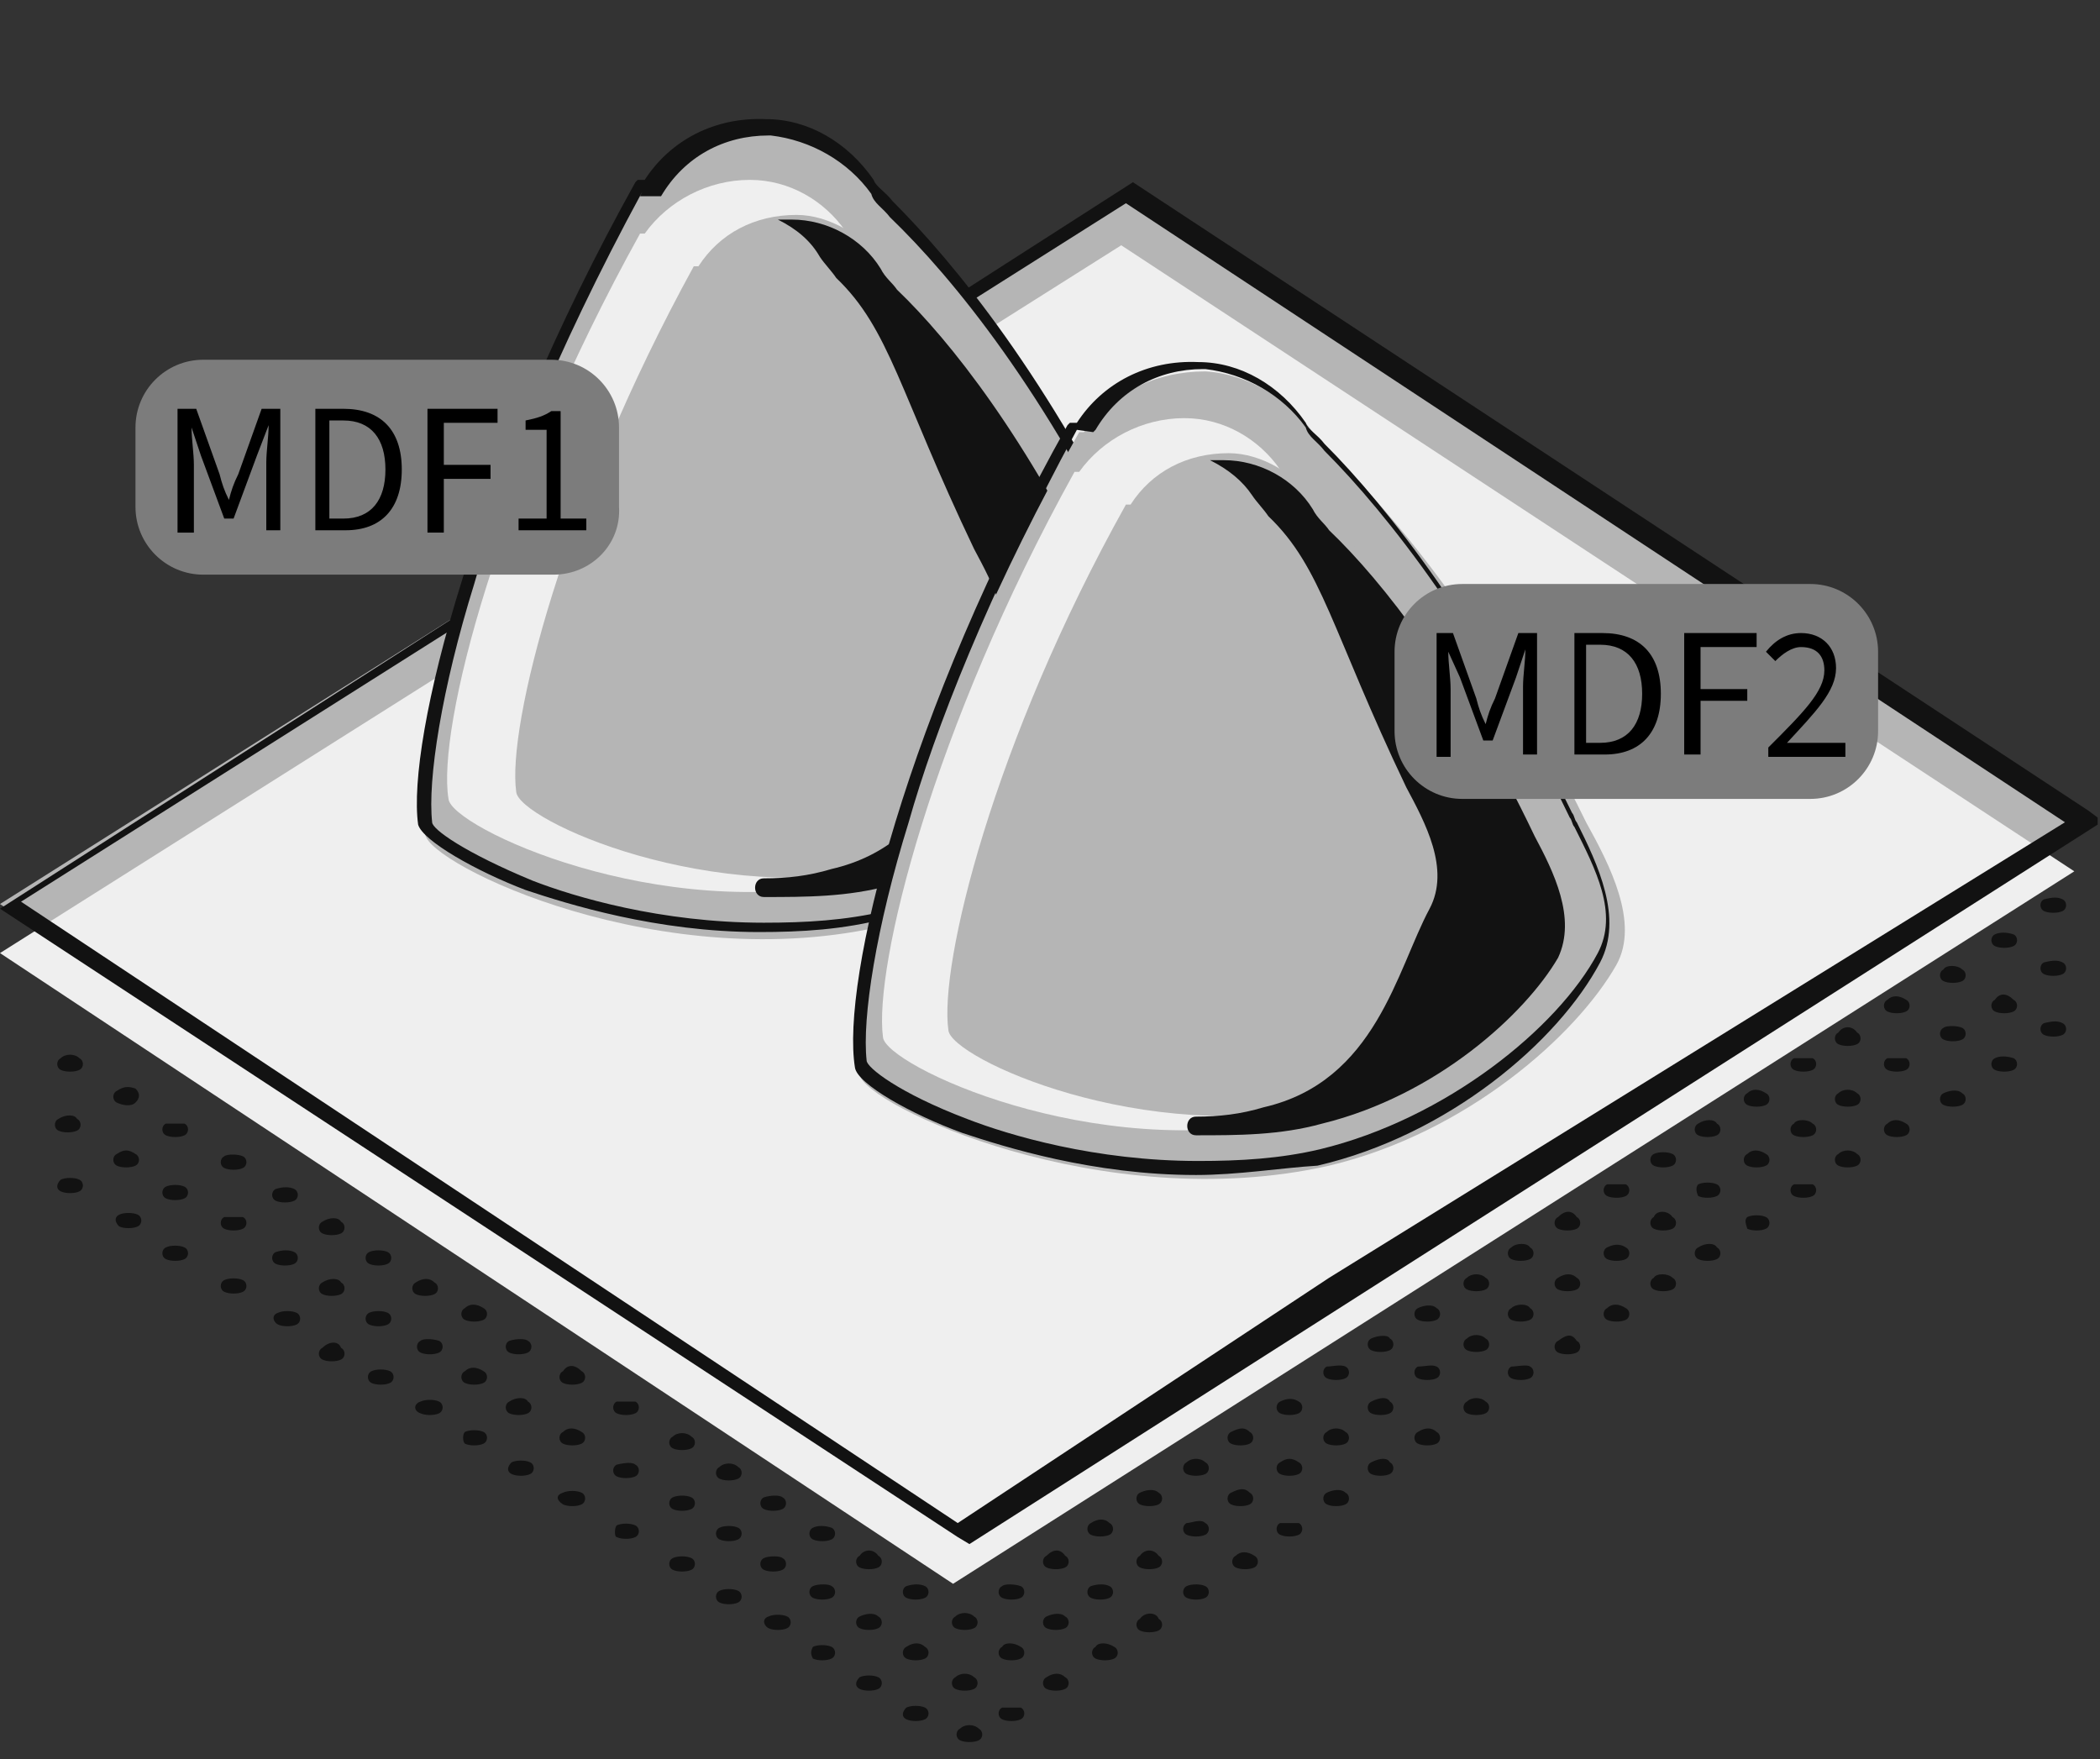 <?xml version="1.0" encoding="utf-8"?>
<!-- Generator: Adobe Illustrator 24.0.2, SVG Export Plug-In . SVG Version: 6.00 Build 0)  -->
<svg version="1.1" id="Capa_1" xmlns="http://www.w3.org/2000/svg" xmlns:xlink="http://www.w3.org/1999/xlink" x="0px" y="0px"
	 viewBox="0 0 89.9 75.3" style="enable-background:new 0 0 89.9 75.3;" xml:space="preserve">
<rect x="0" y="0" width="89.9" height="75.3" fill="#333333" stroke="none"/>
<style type="text/css">
	.st0{fill:#121212;}
	.st1{fill:#B5B5B5;}
	.st2{fill:#EFEFEF;}
	.st3{fill:#7C7C7C;}
</style>
<g id="Capa_1_1_">
	<g id="Capa_1_5_">
		<path id="Fill-205_10_" class="st0" d="M31.6,68.1c0.2,0.1,0.2,0.4,0,0.5s-0.6,0.1-0.8,0c-0.2-0.1-0.2-0.4,0-0.5
			C31,68,31.4,68,31.6,68.1"/>
		<path id="Fill-207_10_" class="st0" d="M33.5,66.7c0.2,0.1,0.2,0.4,0,0.5s-0.6,0.1-0.8,0s-0.2-0.4,0-0.5S33.4,66.6,33.5,66.7"/>
		<path id="Fill-209_10_" class="st0" d="M35.6,65.4c0.2,0.1,0.2,0.4,0,0.5s-0.6,0.1-0.8,0s-0.2-0.4,0-0.5
			C35,65.3,35.3,65.3,35.6,65.4"/>
		<path id="Fill-211_28_" class="st0" d="M28.8,66.7c0.2-0.1,0.6-0.1,0.8,0c0.2,0.1,0.2,0.4,0,0.5s-0.6,0.1-0.8,0
			C28.6,67.1,28.6,66.8,28.8,66.7"/>
		<path id="Fill-213_10_" class="st0" d="M31.6,65.4c0.2,0.1,0.2,0.4,0,0.5s-0.6,0.1-0.8,0c-0.2-0.1-0.2-0.4,0-0.5
			C31,65.3,31.4,65.3,31.6,65.4"/>
		<path id="Fill-215_10_" class="st0" d="M33.5,64.1c0.2,0.1,0.2,0.4,0,0.5s-0.6,0.1-0.8,0s-0.2-0.4,0-0.5C33,64,33.4,64,33.5,64.1"
			/>
		<path id="Fill-217_28_" class="st0" d="M29.6,64.1c0.2,0.1,0.2,0.4,0,0.5s-0.6,0.1-0.8,0s-0.2-0.4,0-0.5C29,64,29.4,64,29.6,64.1"
			/>
		<path id="Fill-219_10_" class="st0" d="M31.6,62.8c0.2,0.1,0.2,0.4,0,0.5s-0.6,0.1-0.8,0c-0.2-0.1-0.2-0.4,0-0.5
			C31,62.6,31.4,62.6,31.6,62.8"/>
		<path id="Fill-221_28_" class="st0" d="M29.6,61.5c0.2,0.1,0.2,0.4,0,0.5s-0.6,0.1-0.8,0s-0.2-0.4,0-0.5
			C29,61.3,29.4,61.3,29.6,61.5"/>
		<path id="Fill-211_27_" class="st0" d="M26.4,65.3c0.2-0.1,0.6-0.1,0.8,0c0.2,0.1,0.2,0.4,0,0.5s-0.6,0.1-0.8,0
			C26.3,65.8,26.3,65.4,26.4,65.3"/>
		<path id="Fill-217_27_" class="st0" d="M27.2,62.7c0.2,0.1,0.2,0.4,0,0.5s-0.6,0.1-0.8,0s-0.2-0.4,0-0.5
			C26.8,62.6,27.1,62.6,27.2,62.7"/>
		<path id="Fill-221_27_" class="st0" d="M27.2,60c0.2,0.1,0.2,0.4,0,0.5s-0.6,0.1-0.8,0s-0.2-0.4,0-0.5C26.8,60,27.1,60,27.2,60"/>
		<path id="Fill-211_26_" class="st0" d="M24.1,63.9c0.2-0.1,0.6-0.1,0.8,0c0.2,0.1,0.2,0.4,0,0.5s-0.6,0.1-0.8,0
			C23.8,64.2,23.8,64,24.1,63.9"/>
		<path id="Fill-217_26_" class="st0" d="M24.9,61.3c0.2,0.1,0.2,0.4,0,0.5s-0.6,0.1-0.8,0c-0.2-0.1-0.2-0.4,0-0.5
			C24.3,61.1,24.6,61.1,24.9,61.3"/>
		<path id="Fill-221_26_" class="st0" d="M24.9,58.7c0.2,0.1,0.2,0.4,0,0.5s-0.6,0.1-0.8,0c-0.2-0.1-0.2-0.4,0-0.5
			C24.3,58.4,24.6,58.4,24.9,58.7"/>
		<g id="Group-225_8_" transform="translate(27, 149)">
			<g id="Clip-224_8_">
			</g>
			<path id="Fill-223_10_" class="st0" d="M16.7-75.9c0.2,0.1,0.2,0.4,0,0.5s-0.6,0.1-0.8,0c-0.2-0.1-0.2-0.4,0-0.5
				C16-75.9,16.4-75.9,16.7-75.9"/>
		</g>
		<g id="Group-225_7_" transform="translate(27, 149)">
			<g id="Clip-224_7_">
			</g>
			<path id="Fill-223_9_" class="st0" d="M14.9-75c0.2,0.1,0.2,0.4,0,0.5s-0.6,0.1-0.8,0s-0.2-0.4,0-0.5
				C14.3-75.2,14.7-75.2,14.9-75"/>
		</g>
		<path id="Fill-226_5_" class="st0" d="M45.6,71.8c0.2,0.1,0.2,0.4,0,0.5s-0.6,0.1-0.8,0s-0.2-0.4,0-0.5
			C45.1,71.6,45.4,71.6,45.6,71.8"/>
		<path id="Fill-228_5_" class="st0" d="M47.7,70.5c0.2,0.1,0.2,0.4,0,0.5s-0.6,0.1-0.8,0s-0.2-0.4,0-0.5
			C47,70.3,47.4,70.3,47.7,70.5"/>
		<path id="Fill-230_5_" class="st0" d="M49.6,69.3c0.2,0.1,0.2,0.4,0,0.5s-0.6,0.1-0.8,0s-0.2-0.4,0-0.5C49,69,49.5,69,49.6,69.3"
			/>
		<path id="Fill-232_5_" class="st0" d="M51.6,67.9c0.2,0.1,0.2,0.4,0,0.5s-0.6,0.1-0.8,0s-0.2-0.4,0-0.5
			C51,67.8,51.4,67.8,51.6,67.9"/>
		<path id="Fill-234_5_" class="st0" d="M53.7,66.6c0.2,0.1,0.2,0.4,0,0.5s-0.6,0.1-0.8,0s-0.2-0.4,0-0.5
			C53.1,66.4,53.4,66.4,53.7,66.6"/>
		<path id="Fill-236_5_" class="st0" d="M55.6,65.2c0.2,0.1,0.2,0.4,0,0.5s-0.6,0.1-0.8,0s-0.2-0.4,0-0.5
			C55.1,65.2,55.3,65.2,55.6,65.2"/>
		<path id="Fill-238_5_" class="st0" d="M57.6,63.9c0.2,0.1,0.2,0.4,0,0.5s-0.6,0.1-0.8,0s-0.2-0.4,0-0.5S57.4,63.7,57.6,63.9"/>
		<path id="Fill-240_5_" class="st0" d="M59.5,62.6c0.2,0.1,0.2,0.4,0,0.5s-0.6,0.1-0.8,0s-0.2-0.4,0-0.5
			C59.1,62.4,59.4,62.4,59.5,62.6"/>
		<path id="Fill-242_5_" class="st0" d="M61.5,61.3c0.2,0.1,0.2,0.4,0,0.5s-0.6,0.1-0.8,0s-0.2-0.4,0-0.5
			C61,61.1,61.3,61.1,61.5,61.3"/>
		<path id="Fill-244_5_" class="st0" d="M63.6,60c0.2,0.1,0.2,0.4,0,0.5s-0.6,0.1-0.8,0s-0.2-0.4,0-0.5C63,59.8,63.4,59.8,63.6,60"
			/>
		<path id="Fill-246_5_" class="st0" d="M65.5,58.5c0.2,0.1,0.2,0.4,0,0.5s-0.6,0.1-0.8,0s-0.2-0.4,0-0.5
			C64.9,58.5,65.4,58.4,65.5,58.5"/>
		<path id="Fill-248_5_" class="st0" d="M67.5,57.4c0.2,0.1,0.2,0.4,0,0.5s-0.6,0.1-0.8,0s-0.2-0.4,0-0.5
			C67.1,57.1,67.3,57.1,67.5,57.4"/>
		<path id="Fill-250_5_" class="st0" d="M69.6,56c0.2,0.1,0.2,0.4,0,0.5s-0.6,0.1-0.8,0s-0.2-0.4,0-0.5C69,55.8,69.3,55.8,69.6,56"
			/>
		<path id="Fill-252_5_" class="st0" d="M71.6,54.7c0.2,0.1,0.2,0.4,0,0.5s-0.6,0.1-0.8,0s-0.2-0.4,0-0.5
			C70.9,54.5,71.4,54.5,71.6,54.7"/>
		<path id="Fill-254_5_" class="st0" d="M73.5,53.4c0.2,0.1,0.2,0.4,0,0.5s-0.6,0.1-0.8,0s-0.2-0.4,0-0.5
			C73,53.2,73.4,53.2,73.5,53.4"/>
		<path id="Fill-256_8_" class="st0" d="M38.8,73.1c0.2-0.1,0.6-0.1,0.8,0s0.2,0.4,0,0.5s-0.6,0.1-0.8,0S38.6,73.3,38.8,73.1"/>
		<path id="Fill-258_5_" class="st0" d="M41.7,71.8c0.2,0.1,0.2,0.4,0,0.5s-0.6,0.1-0.8,0s-0.2-0.4,0-0.5
			C41.1,71.6,41.5,71.6,41.7,71.8"/>
		<path id="Fill-260_5_" class="st0" d="M43.7,70.5c0.2,0.1,0.2,0.4,0,0.5s-0.6,0.1-0.8,0s-0.2-0.4,0-0.5
			C43,70.3,43.4,70.3,43.7,70.5"/>
		<path id="Fill-262_5_" class="st0" d="M45.6,69.2c0.2,0.1,0.2,0.4,0,0.5s-0.6,0.1-0.8,0s-0.2-0.4,0-0.5S45.4,69,45.6,69.2"/>
		<path id="Fill-264_5_" class="st0" d="M47.5,67.9c0.2,0.1,0.2,0.4,0,0.5s-0.6,0.1-0.8,0s-0.2-0.4,0-0.5
			C47,67.8,47.3,67.8,47.5,67.9"/>
		<path id="Fill-266_5_" class="st0" d="M49.6,66.6c0.2,0.1,0.2,0.4,0,0.5s-0.6,0.1-0.8,0s-0.2-0.4,0-0.5
			C49,66.3,49.4,66.3,49.6,66.6"/>
		<path id="Fill-268_5_" class="st0" d="M51.6,65.2c0.2,0.1,0.2,0.4,0,0.5s-0.6,0.1-0.8,0s-0.2-0.4,0-0.5C51,65.2,51.4,65,51.6,65.2
			"/>
		<path id="Fill-270_5_" class="st0" d="M53.5,63.9c0.2,0.1,0.2,0.4,0,0.5s-0.6,0.1-0.8,0s-0.2-0.4,0-0.5
			C53.1,63.7,53.3,63.7,53.5,63.9"/>
		<path id="Fill-272_5_" class="st0" d="M55.6,62.6c0.2,0.1,0.2,0.4,0,0.5s-0.6,0.1-0.8,0s-0.2-0.4,0-0.5
			C55.1,62.4,55.3,62.4,55.6,62.6"/>
		<path id="Fill-274_5_" class="st0" d="M57.6,61.3c0.2,0.1,0.2,0.4,0,0.5s-0.6,0.1-0.8,0s-0.2-0.4,0-0.5
			C57,61.1,57.4,61.1,57.6,61.3"/>
		<path id="Fill-276_5_" class="st0" d="M59.5,60c0.2,0.1,0.2,0.4,0,0.5s-0.6,0.1-0.8,0s-0.2-0.4,0-0.5C59.1,59.8,59.4,59.8,59.5,60
			"/>
		<path id="Fill-278_5_" class="st0" d="M61.5,58.5c0.2,0.1,0.2,0.4,0,0.5s-0.6,0.1-0.8,0s-0.2-0.4,0-0.5
			C61,58.5,61.3,58.4,61.5,58.5"/>
		<path id="Fill-280_5_" class="st0" d="M63.6,57.3c0.2,0.1,0.2,0.4,0,0.5s-0.6,0.1-0.8,0s-0.2-0.4,0-0.5
			C63,57.1,63.4,57.1,63.6,57.3"/>
		<path id="Fill-282_5_" class="st0" d="M65.5,56c0.2,0.1,0.2,0.4,0,0.5s-0.6,0.1-0.8,0s-0.2-0.4,0-0.5C64.9,55.8,65.4,55.8,65.5,56
			"/>
		<path id="Fill-284_5_" class="st0" d="M67.5,54.7c0.2,0.1,0.2,0.4,0,0.5s-0.6,0.1-0.8,0s-0.2-0.4,0-0.5
			C67,54.5,67.3,54.5,67.5,54.7"/>
		<path id="Fill-286_5_" class="st0" d="M69.6,53.4c0.2,0.1,0.2,0.4,0,0.5s-0.6,0.1-0.8,0s-0.2-0.4,0-0.5S69.3,53.2,69.6,53.4"/>
		<path id="Fill-288_5_" class="st0" d="M71.6,52.1c0.2,0.1,0.2,0.4,0,0.5s-0.6,0.1-0.8,0s-0.2-0.4,0-0.5
			C70.9,51.8,71.4,51.8,71.6,52.1"/>
		<path id="Fill-290_8_" class="st0" d="M36.8,71.8c0.2-0.1,0.6-0.1,0.8,0s0.2,0.4,0,0.5s-0.6,0.1-0.8,0S36.6,72,36.8,71.8"/>
		<path id="Fill-292_8_" class="st0" d="M39.6,70.5c0.2,0.1,0.2,0.4,0,0.5s-0.6,0.1-0.8,0s-0.2-0.4,0-0.5
			C39.1,70.3,39.4,70.3,39.6,70.5"/>
		<path id="Fill-294_5_" class="st0" d="M41.7,69.2c0.2,0.1,0.2,0.4,0,0.5s-0.6,0.1-0.8,0s-0.2-0.4,0-0.5C41.1,69,41.5,69,41.7,69.2
			"/>
		<path id="Fill-296_5_" class="st0" d="M43.7,67.9c0.2,0.1,0.2,0.4,0,0.5s-0.6,0.1-0.8,0s-0.2-0.4,0-0.5
			C43,67.8,43.4,67.8,43.7,67.9"/>
		<path id="Fill-298_5_" class="st0" d="M45.6,66.6c0.2,0.1,0.2,0.4,0,0.5s-0.6,0.1-0.8,0s-0.2-0.4,0-0.5
			C45.1,66.3,45.4,66.3,45.6,66.6"/>
		<path id="Fill-300_5_" class="st0" d="M47.5,65.2c0.2,0.1,0.2,0.4,0,0.5s-0.6,0.1-0.8,0s-0.2-0.4,0-0.5C47,65,47.3,65,47.5,65.2"
			/>
		<path id="Fill-302_5_" class="st0" d="M49.6,63.9c0.2,0.1,0.2,0.4,0,0.5s-0.6,0.1-0.8,0s-0.2-0.4,0-0.5S49.4,63.7,49.6,63.9"/>
		<path id="Fill-304_5_" class="st0" d="M51.6,62.6c0.2,0.1,0.2,0.4,0,0.5s-0.6,0.1-0.8,0s-0.2-0.4,0-0.5
			C51,62.4,51.4,62.4,51.6,62.6"/>
		<path id="Fill-306_5_" class="st0" d="M53.5,61.3c0.2,0.1,0.2,0.4,0,0.5s-0.6,0.1-0.8,0s-0.2-0.4,0-0.5
			C53.1,61.1,53.3,61.1,53.5,61.3"/>
		<path id="Fill-308_5_" class="st0" d="M55.6,60c0.2,0.1,0.2,0.4,0,0.5s-0.6,0.1-0.8,0s-0.2-0.4,0-0.5S55.3,59.8,55.6,60"/>
		<path id="Fill-310_5_" class="st0" d="M57.6,58.5c0.2,0.1,0.2,0.4,0,0.5s-0.6,0.1-0.8,0s-0.2-0.4,0-0.5
			C57,58.5,57.4,58.4,57.6,58.5"/>
		<path id="Fill-312_5_" class="st0" d="M59.5,57.3c0.2,0.1,0.2,0.4,0,0.5s-0.6,0.1-0.8,0s-0.2-0.4,0-0.5S59.4,57.1,59.5,57.3"/>
		<path id="Fill-314_5_" class="st0" d="M61.5,56c0.2,0.1,0.2,0.4,0,0.5s-0.6,0.1-0.8,0s-0.2-0.4,0-0.5S61.3,55.8,61.5,56"/>
		<path id="Fill-316_5_" class="st0" d="M63.6,54.7c0.2,0.1,0.2,0.4,0,0.5s-0.6,0.1-0.8,0s-0.2-0.4,0-0.5
			C63,54.5,63.4,54.5,63.6,54.7"/>
		<path id="Fill-318_5_" class="st0" d="M65.5,53.4c0.2,0.1,0.2,0.4,0,0.5s-0.6,0.1-0.8,0s-0.2-0.4,0-0.5
			C64.9,53.2,65.4,53.2,65.5,53.4"/>
		<path id="Fill-320_5_" class="st0" d="M67.5,52.1c0.2,0.1,0.2,0.4,0,0.5s-0.6,0.1-0.8,0s-0.2-0.4,0-0.5
			C67,51.8,67.3,51.8,67.5,52.1"/>
		<path id="Fill-322_5_" class="st0" d="M69.6,50.7c0.2,0.1,0.2,0.4,0,0.5s-0.6,0.1-0.8,0s-0.2-0.4,0-0.5
			C69,50.7,69.3,50.7,69.6,50.7"/>
		<path id="Fill-324_8_" class="st0" d="M34.8,70.5c0.2-0.1,0.6-0.1,0.8,0s0.2,0.4,0,0.5s-0.6,0.1-0.8,0
			C34.7,70.8,34.7,70.7,34.8,70.5"/>
		<path id="Fill-326_8_" class="st0" d="M37.6,69.2c0.2,0.1,0.2,0.4,0,0.5s-0.6,0.1-0.8,0s-0.2-0.4,0-0.5S37.4,69,37.6,69.2"/>
		<path id="Fill-328_8_" class="st0" d="M39.6,67.9c0.2,0.1,0.2,0.4,0,0.5s-0.6,0.1-0.8,0s-0.2-0.4,0-0.5
			C39.1,67.8,39.4,67.8,39.6,67.9"/>
		<path id="Fill-330_8_" class="st0" d="M32.9,69.2c0.2-0.1,0.6-0.1,0.8,0s0.2,0.4,0,0.5s-0.6,0.1-0.8,0S32.6,69.3,32.9,69.2"/>
		<path id="Fill-332_8_" class="st0" d="M35.6,67.9c0.2,0.1,0.2,0.4,0,0.5s-0.6,0.1-0.8,0s-0.2-0.4,0-0.5
			C35,67.8,35.5,67.8,35.6,67.9"/>
		<path id="Fill-334_8_" class="st0" d="M37.6,66.6c0.2,0.1,0.2,0.4,0,0.5s-0.6,0.1-0.8,0s-0.2-0.4,0-0.5
			C37,66.3,37.4,66.3,37.6,66.6"/>
		<path id="Fill-205_9_" class="st0" d="M14.6,57.7c0.2,0.1,0.2,0.4,0,0.5s-0.6,0.1-0.8,0s-0.2-0.4,0-0.5
			C14.1,57.4,14.5,57.4,14.6,57.7"/>
		<path id="Fill-207_9_" class="st0" d="M16.6,56.2c0.2,0.1,0.2,0.4,0,0.5s-0.6,0.1-0.8,0c-0.2-0.1-0.2-0.4,0-0.5
			C16,56.1,16.4,56.1,16.6,56.2"/>
		<path id="Fill-209_9_" class="st0" d="M18.6,54.9c0.2,0.1,0.2,0.4,0,0.5s-0.6,0.1-0.8,0c-0.2-0.1-0.2-0.4,0-0.5
			C18.1,54.7,18.4,54.7,18.6,54.9"/>
		<path id="Fill-211_25_" class="st0" d="M11.9,56.2c0.2-0.1,0.6-0.1,0.8,0s0.2,0.4,0,0.5s-0.6,0.1-0.8,0S11.6,56.3,11.9,56.2"/>
		<path id="Fill-213_9_" class="st0" d="M14.6,54.9c0.2,0.1,0.2,0.4,0,0.5s-0.6,0.1-0.8,0s-0.2-0.4,0-0.5
			C14.1,54.7,14.5,54.7,14.6,54.9"/>
		<path id="Fill-215_9_" class="st0" d="M16.6,53.6c0.2,0.1,0.2,0.4,0,0.5s-0.6,0.1-0.8,0c-0.2-0.1-0.2-0.4,0-0.5
			C16,53.5,16.4,53.5,16.6,53.6"/>
		<path id="Fill-217_25_" class="st0" d="M12.6,53.6c0.2,0.1,0.2,0.4,0,0.5s-0.6,0.1-0.8,0s-0.2-0.4,0-0.5
			C12.1,53.5,12.4,53.5,12.6,53.6"/>
		<path id="Fill-219_9_" class="st0" d="M14.6,52.3c0.2,0.1,0.2,0.4,0,0.5s-0.6,0.1-0.8,0s-0.2-0.4,0-0.5
			C14.1,52.1,14.5,52.1,14.6,52.3"/>
		<path id="Fill-221_25_" class="st0" d="M12.6,50.9c0.2,0.1,0.2,0.4,0,0.5s-0.6,0.1-0.8,0s-0.2-0.4,0-0.5
			C12.1,50.8,12.4,50.8,12.6,50.9"/>
		<path id="Fill-211_24_" class="st0" d="M9.6,54.8c0.2-0.1,0.6-0.1,0.8,0s0.2,0.4,0,0.5s-0.6,0.1-0.8,0C9.4,55.2,9.4,54.9,9.6,54.8
			"/>
		<path id="Fill-217_24_" class="st0" d="M10.4,52.1c0.2,0.1,0.2,0.4,0,0.5s-0.6,0.1-0.8,0s-0.2-0.4,0-0.5
			C9.7,52.1,10.2,52.1,10.4,52.1"/>
		<path id="Fill-221_24_" class="st0" d="M10.4,49.5c0.2,0.1,0.2,0.4,0,0.5s-0.6,0.1-0.8,0s-0.2-0.4,0-0.5
			C9.7,49.4,10.2,49.4,10.4,49.5"/>
		<path id="Fill-211_23_" class="st0" d="M7.1,53.4c0.2-0.1,0.6-0.1,0.8,0c0.2,0.1,0.2,0.4,0,0.5c-0.2,0.1-0.6,0.1-0.8,0
			C6.9,53.8,6.9,53.5,7.1,53.4"/>
		<path id="Fill-217_23_" class="st0" d="M7.9,50.8c0.2,0.1,0.2,0.4,0,0.5c-0.2,0.1-0.6,0.1-0.8,0s-0.2-0.4,0-0.5
			C7.3,50.7,7.7,50.7,7.9,50.8"/>
		<path id="Fill-221_23_" class="st0" d="M7.9,48.1c0.2,0.1,0.2,0.4,0,0.5c-0.2,0.1-0.6,0.1-0.8,0s-0.2-0.4,0-0.5
			C7.3,48.1,7.7,48.1,7.9,48.1"/>
		<path id="Fill-211_22_" class="st0" d="M5.1,52c0.2-0.1,0.6-0.1,0.8,0s0.2,0.4,0,0.5s-0.6,0.1-0.8,0C4.9,52.3,4.9,52.1,5.1,52"/>
		<path id="Fill-217_22_" class="st0" d="M5.8,49.4c0.2,0.1,0.2,0.4,0,0.5S5.2,50,5,49.9s-0.2-0.4,0-0.5C5.3,49.2,5.5,49.2,5.8,49.4
			"/>
		<path id="Fill-221_22_" class="st0" d="M5.8,46.6C6,46.8,6,47,5.8,47.2s-0.6,0.1-0.8,0s-0.2-0.4,0-0.5C5.3,46.5,5.5,46.5,5.8,46.6
			"/>
		<path id="Fill-211_21_" class="st0" d="M2.6,50.5c0.2-0.1,0.6-0.1,0.8,0s0.2,0.4,0,0.5s-0.6,0.1-0.8,0S2.4,50.7,2.6,50.5"/>
		<path id="Fill-217_21_" class="st0" d="M3.3,47.9c0.2,0.1,0.2,0.4,0,0.5s-0.6,0.1-0.8,0s-0.2-0.4,0-0.5
			C2.8,47.7,3.2,47.7,3.3,47.9"/>
		<path id="Fill-221_21_" class="st0" d="M3.4,45.3c0.2,0.1,0.2,0.4,0,0.5s-0.6,0.1-0.8,0s-0.2-0.4,0-0.5
			C2.8,45.1,3.2,45.1,3.4,45.3"/>
		<path id="Fill-256_7_" class="st0" d="M21.9,62.6c0.2-0.1,0.6-0.1,0.8,0s0.2,0.4,0,0.5s-0.6,0.1-0.8,0
			C21.7,63,21.7,62.8,21.9,62.6"/>
		<path id="Fill-290_7_" class="st0" d="M19.9,61.3c0.2-0.1,0.6-0.1,0.8,0c0.2,0.1,0.2,0.4,0,0.5s-0.6,0.1-0.8,0
			C19.8,61.7,19.8,61.4,19.9,61.3"/>
		<path id="Fill-292_7_" class="st0" d="M22.6,60c0.2,0.1,0.2,0.4,0,0.5s-0.6,0.1-0.8,0c-0.2-0.1-0.2-0.4,0-0.5
			C22.1,59.8,22.5,59.8,22.6,60"/>
		<path id="Fill-324_7_" class="st0" d="M18,60c0.2-0.1,0.6-0.1,0.8,0c0.2,0.1,0.2,0.4,0,0.5s-0.6,0.1-0.8,0
			C17.7,60.4,17.7,60.1,18,60"/>
		<path id="Fill-326_7_" class="st0" d="M20.7,58.7c0.2,0.1,0.2,0.4,0,0.5s-0.6,0.1-0.8,0c-0.2-0.1-0.2-0.4,0-0.5
			C20.1,58.5,20.4,58.5,20.7,58.7"/>
		<path id="Fill-328_7_" class="st0" d="M22.6,57.4c0.2,0.1,0.2,0.4,0,0.5s-0.6,0.1-0.8,0c-0.2-0.1-0.2-0.4,0-0.5
			C22.1,57.3,22.5,57.3,22.6,57.4"/>
		<path id="Fill-330_7_" class="st0" d="M15.9,58.7c0.2-0.1,0.6-0.1,0.8,0c0.2,0.1,0.2,0.4,0,0.5s-0.6,0.1-0.8,0
			C15.7,59.1,15.7,58.8,15.9,58.7"/>
		<path id="Fill-332_7_" class="st0" d="M18.8,57.4c0.2,0.1,0.2,0.4,0,0.5s-0.6,0.1-0.8,0c-0.2-0.1-0.2-0.4,0-0.5
			C18.1,57.3,18.5,57.3,18.8,57.4"/>
		<path id="Fill-334_7_" class="st0" d="M20.7,56c0.2,0.1,0.2,0.4,0,0.5s-0.6,0.1-0.8,0c-0.2-0.1-0.2-0.4,0-0.5
			C20.1,55.8,20.4,55.8,20.7,56"/>
		<path id="Fill-336_5_" class="st0" d="M74.8,52.1c0.2-0.1,0.6-0.1,0.8,0s0.2,0.4,0,0.5s-0.6,0.1-0.8,0
			C74.7,52.3,74.7,52.2,74.8,52.1"/>
		<path id="Fill-338_5_" class="st0" d="M77.6,50.7c0.2,0.1,0.2,0.4,0,0.5s-0.6,0.1-0.8,0s-0.2-0.4,0-0.5
			C77,50.7,77.4,50.7,77.6,50.7"/>
		<path id="Fill-340_5_" class="st0" d="M79.5,49.4c0.2,0.1,0.2,0.4,0,0.5s-0.6,0.1-0.8,0s-0.2-0.4,0-0.5
			C78.9,49.2,79.3,49.2,79.5,49.4"/>
		<path id="Fill-342_14_" class="st0" d="M81.6,48.1c0.2,0.1,0.2,0.4,0,0.5s-0.6,0.1-0.8,0s-0.2-0.4,0-0.5
			C81,47.9,81.3,47.9,81.6,48.1"/>
		<path id="Fill-344_5_" class="st0" d="M72.7,50.7c0.2-0.1,0.6-0.1,0.8,0s0.2,0.4,0,0.5s-0.6,0.1-0.8,0
			C72.6,51,72.6,50.8,72.7,50.7"/>
		<path id="Fill-346_6_" class="st0" d="M75.6,49.4c0.2,0.1,0.2,0.4,0,0.5s-0.6,0.1-0.8,0s-0.2-0.4,0-0.5
			C75,49.2,75.3,49.2,75.6,49.4"/>
		<path id="Fill-348_6_" class="st0" d="M77.6,48.1c0.2,0.1,0.2,0.4,0,0.5s-0.6,0.1-0.8,0s-0.2-0.4,0-0.5
			C76.9,47.9,77.4,47.9,77.6,48.1"/>
		<path id="Fill-350_6_" class="st0" d="M79.5,46.8c0.2,0.1,0.2,0.4,0,0.5s-0.6,0.1-0.8,0s-0.2-0.4,0-0.5
			C78.9,46.6,79.3,46.6,79.5,46.8"/>
		<path id="Fill-352_15_" class="st0" d="M81.6,45.3c0.2,0.1,0.2,0.4,0,0.5s-0.6,0.1-0.8,0s-0.2-0.4,0-0.5
			C81,45.3,81.3,45.3,81.6,45.3"/>
		<path id="Fill-354_6_" class="st0" d="M70.8,49.4c0.2-0.1,0.6-0.1,0.8,0s0.2,0.4,0,0.5s-0.6,0.1-0.8,0S70.6,49.5,70.8,49.4"/>
		<path id="Fill-356_6_" class="st0" d="M73.5,48.1c0.2,0.1,0.2,0.4,0,0.5s-0.6,0.1-0.8,0s-0.2-0.4,0-0.5
			C73,47.9,73.4,47.9,73.5,48.1"/>
		<path id="Fill-358_6_" class="st0" d="M75.6,46.8c0.2,0.1,0.2,0.4,0,0.5s-0.6,0.1-0.8,0s-0.2-0.4,0-0.5
			C75,46.6,75.3,46.6,75.6,46.8"/>
		<path id="Fill-360_6_" class="st0" d="M77.6,45.3c0.2,0.1,0.2,0.4,0,0.5s-0.6,0.1-0.8,0s-0.2-0.4,0-0.5
			C76.9,45.3,77.4,45.3,77.6,45.3"/>
		<path id="Fill-362_6_" class="st0" d="M79.5,44.2c0.2,0.1,0.2,0.4,0,0.5s-0.6,0.1-0.8,0s-0.2-0.4,0-0.5
			C78.9,43.9,79.3,43.9,79.5,44.2"/>
		<path id="Fill-364_14_" class="st0" d="M81.6,42.8c0.2,0.1,0.2,0.4,0,0.5s-0.6,0.1-0.8,0s-0.2-0.4,0-0.5
			C81,42.6,81.3,42.6,81.6,42.8"/>
		<path id="Fill-342_13_" class="st0" d="M84,46.8c0.2,0.1,0.2,0.4,0,0.5s-0.6,0.1-0.8,0s-0.2-0.4,0-0.5S83.8,46.6,84,46.8"/>
		<path id="Fill-352_14_" class="st0" d="M84,44c0.2,0.1,0.2,0.4,0,0.5s-0.6,0.1-0.8,0s-0.2-0.4,0-0.5C83.3,43.9,83.8,43.9,84,44"/>
		<path id="Fill-364_13_" class="st0" d="M84,41.5c0.2,0.1,0.2,0.4,0,0.5s-0.6,0.1-0.8,0s-0.2-0.4,0-0.5
			C83.3,41.3,83.8,41.3,84,41.5"/>
		<path id="Fill-342_12_" class="st0" d="M86.2,45.3c0.2,0.1,0.2,0.4,0,0.5s-0.6,0.1-0.8,0s-0.2-0.4,0-0.5
			C85.6,45.2,85.9,45.2,86.2,45.3"/>
		<path id="Fill-352_13_" class="st0" d="M86.2,42.8c0.2,0.1,0.2,0.4,0,0.5s-0.6,0.1-0.8,0s-0.2-0.4,0-0.5
			C85.6,42.5,85.9,42.5,86.2,42.8"/>
		<path id="Fill-364_12_" class="st0" d="M86.2,40c0.2,0.1,0.2,0.4,0,0.5s-0.6,0.1-0.8,0s-0.2-0.4,0-0.5S85.9,39.9,86.2,40"/>
		<path id="Fill-342_11_" class="st0" d="M88.3,43.8c0.2,0.1,0.2,0.4,0,0.5s-0.6,0.1-0.8,0s-0.2-0.4,0-0.5
			C87.9,43.7,88.1,43.7,88.3,43.8"/>
		<path id="Fill-352_12_" class="st0" d="M88.3,41.2c0.2,0.1,0.2,0.4,0,0.5s-0.6,0.1-0.8,0s-0.2-0.4,0-0.5
			C87.9,41.1,88.1,41.1,88.3,41.2"/>
		<path id="Fill-364_11_" class="st0" d="M88.3,38.5c0.2,0.1,0.2,0.4,0,0.5s-0.6,0.1-0.8,0s-0.2-0.4,0-0.5
			C87.9,38.4,88.1,38.4,88.3,38.5"/>
		<g>
			<polygon id="Fill-2912_3_" class="st1" points="88.8,35.4 40.8,65.7 0,38.7 48,8.4 			"/>
			<polygon id="Fill-2914_3_" class="st2" points="88.8,37.3 40.8,67.8 0,40.8 48,10.5 			"/>
			<path class="st0" d="M41,65.8L41,65.8l0.5,0.3l48.3-30.8V35l-0.4-0.3L48.5,7.8L0,38.9 M48.2,8.7l40.2,26.5L56.9,54.7L41,65.2
				L0.9,38.6L48.2,8.7z"/>
		</g>
		<g>
			<path class="st1" d="M38.1,9c-0.3-0.3-0.6-0.7-0.8-0.9l0,0c-1-1.4-2.7-2.5-4.6-2.6c-2,0-4,0.9-5.1,2.6h-0.2
				c-7,12.4-9.8,24.1-9.2,27.6c0.1,1.3,10.2,6.2,19.8,3.9c5.8-1.4,10.5-5.6,12.1-8.6c1-1.8-0.3-4.3-1.2-6.2
				C44.8,16.7,40.8,11.7,38.1,9z"/>
			<path class="st0" d="M32.5,39.9L32.5,39.9c-4.4,0-8.2-1.2-10-1.8c-2.1-0.8-4.4-2.1-4.6-2.8c-0.5-3.6,2.4-15.1,9.3-27.5l0.1-0.1
				h0.3c1.1-1.7,3-2.7,5.2-2.6c1.8,0,3.5,1,4.6,2.6l0,0c0.1,0.3,0.5,0.5,0.8,0.9c2.7,2.7,6.7,7.6,10.6,15.7c0.1,0.1,0.1,0.3,0.2,0.4
				c0.9,1.8,2,4.1,1,6C48.2,34,43.5,38,38,39.3C36.1,39.8,34.3,39.9,32.5,39.9z M27.5,8.2c-3.8,7-6.1,12.9-7.2,16.8
				c-1.4,4.5-2,8.4-1.8,10.2c0,0.3,1.4,1.3,4.3,2.5c1.8,0.7,5.5,1.8,9.9,1.8l0,0c1.8,0,3.5-0.1,5.2-0.5c5.4-1.3,10.2-5.2,11.9-8.4
				c0.9-1.7-0.1-3.6-1-5.4c-0.1-0.1-0.1-0.3-0.2-0.4c-3.8-8-7.8-12.9-10.5-15.5c-0.3-0.4-0.7-0.6-0.8-1c-1-1.4-2.6-2.3-4.3-2.5h-0.1
				c-1.9,0-3.6,0.9-4.6,2.6L28,8.4h-0.6L27.5,8.2L27.5,8.2z"/>
			<path class="st2" d="M36.9,10.8c-0.2-0.3-0.5-0.5-0.7-0.9l0,0c-0.9-1.3-2.4-2.2-4.1-2.2c-1.8,0-3.5,0.9-4.5,2.3h-0.2
				c-6.1,11-8.7,21.2-8.2,24.2c0.1,1.2,9,5.4,17.4,3.5c5.2-1.2,9.2-4.9,10.6-7.6c0.9-1.7-0.2-3.8-1.1-5.4
				C42.8,17.5,39.3,13.1,36.9,10.8z"/>
			<path class="st1" d="M38.5,12.2c-0.2-0.3-0.5-0.5-0.7-0.9l0,0c-0.8-1.2-2.3-2.1-3.7-2.1c-1.8,0-3.3,0.8-4.2,2.2h-0.2
				c-5.6,10.2-8,19.7-7.6,22.5c0.1,1.2,8.4,5,16.3,3.2c4.7-1.2,8.5-4.5,9.9-7c0.8-1.5-0.2-3.5-1-5.1C43.9,18.4,40.7,14.4,38.5,12.2z
				"/>
			<path class="st0" d="M47.2,25.5c-3.2-6.7-6.5-10.9-8.8-13.1c-0.2-0.3-0.5-0.5-0.7-0.9c-0.8-1.3-2.3-2.1-3.8-2.1
				c-0.2,0-0.5,0-0.6,0c0.8,0.4,1.4,0.9,1.8,1.6c0.2,0.3,0.5,0.6,0.7,0.9c2.3,2.2,2.7,4.9,5.9,11.6c0.8,1.5,1.9,3.5,1,5.2
				c-1.4,2.6-2.3,7.4-7.1,8.5c-1,0.3-1.9,0.4-2.9,0.4c-0.5,0-0.5,0.8,0,0.8c1.8,0,3.6,0,5.4-0.5c4.9-1.2,8.6-4.7,9.9-7.2
				C49,29,47.9,27.1,47.2,25.5z"/>
		</g>
		<title>Group 3</title>
		<desc>Created with Sketch.</desc>
		<g>
			<path class="st1" d="M57,19.4c-0.3-0.3-0.6-0.6-0.8-0.9l0,0c-1-1.4-2.8-2.5-4.6-2.6c-2.1,0-4,0.9-5.2,2.6h-0.2
				c-7,12.4-9.9,24-9.4,27.5c0.2,1.3,10.4,6.1,20.1,3.9c5.9-1.4,10.6-5.6,12.3-8.6c1-1.8-0.3-4.3-1.3-6.1C63.9,27,59.7,22.1,57,19.4
				z"/>
			<path class="st0" d="M51.2,50.3L51.2,50.3c-4.4,0-8.2-1.2-10-1.8c-2.2-0.8-4.5-2.1-4.6-2.8C36,42,38.8,30.5,45.7,18.2l0.1-0.1
				h0.3c1.1-1.7,3-2.7,5.2-2.6c1.8,0,3.5,1,4.6,2.6l0,0c0.1,0.3,0.5,0.5,0.8,0.9c2.7,2.7,6.7,7.8,10.6,15.8c0.1,0.1,0.1,0.3,0.2,0.4
				c0.9,1.8,2,4.1,1,6c-1.8,3.4-6.5,7.4-12.1,8.7C54.8,50,53,50.3,51.2,50.3z M46.1,18.4c-3.8,7-6.1,12.9-7.2,16.8
				c-1.4,4.5-2,8.4-1.8,10.2c0,0.3,1.4,1.4,4.3,2.5c1.8,0.7,5.5,1.8,9.9,1.8c1.8,0,3.5-0.1,5.2-0.5c5.4-1.3,10.2-5.2,11.9-8.4
				c0.9-1.7-0.1-3.6-1-5.4c-0.1-0.1-0.1-0.3-0.2-0.4c-3.8-7.9-7.8-13-10.5-15.7c-0.3-0.4-0.7-0.6-0.8-1c-1-1.4-2.6-2.3-4.3-2.5h-0.1
				c-1.9,0-3.6,0.9-4.6,2.6l-0.1,0.1L46.1,18.4L46.1,18.4z"/>
			<path class="st2" d="M55.5,21c-0.2-0.3-0.5-0.5-0.7-0.9l0,0c-0.9-1.3-2.4-2.2-4.1-2.2c-1.8,0-3.5,0.9-4.5,2.3H46
				c-6.1,11-8.6,21.2-8.2,24.2c0.1,1.2,9,5.4,17.4,3.5c5.2-1.2,9.2-4.9,10.6-7.6c0.9-1.7-0.2-3.8-1.1-5.4
				C61.3,27.9,57.8,23.3,55.5,21z"/>
			<path class="st1" d="M57,22.4c-0.2-0.3-0.5-0.5-0.7-0.9l0,0c-0.8-1.2-2.3-2.1-3.7-2.1c-1.8,0-3.3,0.8-4.2,2.2h-0.2
				c-5.7,10.2-8,19.7-7.6,22.5c0.1,1.2,8.4,5,16.3,3.2c4.9-1.2,8.6-4.7,9.9-7c0.8-1.5-0.2-3.5-1-5C62.6,28.6,59.3,24.6,57,22.4z"/>
			<path class="st0" d="M65.7,35.8c-3.2-6.7-6.5-10.9-8.8-13.1c-0.2-0.3-0.5-0.5-0.7-0.9c-0.8-1.3-2.3-2.1-3.8-2.1
				c-0.2,0-0.5,0-0.6,0c0.8,0.4,1.4,0.9,1.8,1.5c0.2,0.3,0.5,0.6,0.7,0.9c2.3,2.2,2.7,4.9,5.9,11.6c0.8,1.5,1.9,3.5,1,5.2
				c-1.4,2.6-2.3,7.4-7.1,8.5c-1,0.3-1.9,0.4-2.9,0.4c-0.5,0-0.5,0.8,0,0.8c1.8,0,3.6,0,5.4-0.5c4.9-1.2,8.7-4.7,10.1-7.1
				C67.5,39.3,66.5,37.3,65.7,35.8z"/>
		</g>
	</g>
</g>
<g id="Capa_2_1_">
</g>
<path class="st3" d="M23.7,24.6H8.7c-1.6,0-2.9-1.3-2.9-2.9v-3.4c0-1.6,1.3-2.9,2.9-2.9h14.9c1.6,0,2.9,1.3,2.9,2.9v3.4
	C26.6,23.3,25.3,24.6,23.7,24.6z"/>
<g>
	<g>
		<path d="M7.6,17.5h0.8l1,2.8c0.1,0.4,0.2,0.7,0.4,1.1h0c0.1-0.4,0.2-0.7,0.4-1.1l1-2.8H12v5.2h-0.6v-2.9c0-0.5,0.1-1.1,0.1-1.6h0
			L11,19.5l-1,2.7H9.6l-1-2.7l-0.4-1.2h0c0,0.5,0.1,1.1,0.1,1.6v2.9H7.6V17.5z"/>
		<path d="M13.4,17.5h1.3c1.6,0,2.5,0.9,2.5,2.6c0,1.7-0.9,2.6-2.4,2.6h-1.3V17.5z M14.7,22.2c1.2,0,1.8-0.8,1.8-2.1
			c0-1.3-0.6-2.1-1.8-2.1h-0.6v4.2H14.7z"/>
		<path d="M18.3,17.5h3v0.6H19v1.8h2v0.6h-2v2.3h-0.7V17.5z"/>
		<path d="M22.2,22.2h1.2v-3.8h-0.9V18c0.5-0.1,0.8-0.2,1.1-0.4H24v4.6h1.1v0.5h-2.9V22.2z"/>
	</g>
</g>
<path class="st3" d="M77.5,34.2H62.6c-1.6,0-2.9-1.3-2.9-2.9v-3.4c0-1.6,1.3-2.9,2.9-2.9h14.9c1.6,0,2.9,1.3,2.9,2.9v3.4
	C80.4,32.9,79.1,34.2,77.5,34.2z"/>
<g>
	<g>
		<path d="M61.4,27.1h0.8l1,2.8c0.1,0.4,0.2,0.7,0.4,1.1h0c0.1-0.4,0.2-0.7,0.4-1.1l1-2.8h0.8v5.2h-0.6v-2.9c0-0.5,0.1-1.1,0.1-1.6
			h0l-0.4,1.2l-1,2.7h-0.4l-1-2.7L62,27.9h0c0,0.5,0.1,1.1,0.1,1.6v2.9h-0.6V27.1z"/>
		<path d="M67.3,27.1h1.3c1.6,0,2.5,0.9,2.5,2.6c0,1.7-0.9,2.6-2.4,2.6h-1.3V27.1z M68.5,31.8c1.2,0,1.8-0.8,1.8-2.1
			c0-1.3-0.6-2.1-1.8-2.1h-0.6v4.2H68.5z"/>
		<path d="M72.2,27.1h3v0.6h-2.4v1.8h2V30h-2v2.3h-0.7V27.1z"/>
		<path d="M75.7,32c1.5-1.5,2.4-2.4,2.4-3.3c0-0.6-0.3-1-1-1c-0.4,0-0.8,0.3-1.1,0.6l-0.4-0.4c0.4-0.5,0.9-0.8,1.5-0.8
			c0.9,0,1.5,0.6,1.5,1.5c0,1-0.9,1.9-2.1,3.2c0.3,0,0.6,0,0.9,0H79v0.6h-3.3V32z"/>
	</g>
</g>
</svg>
